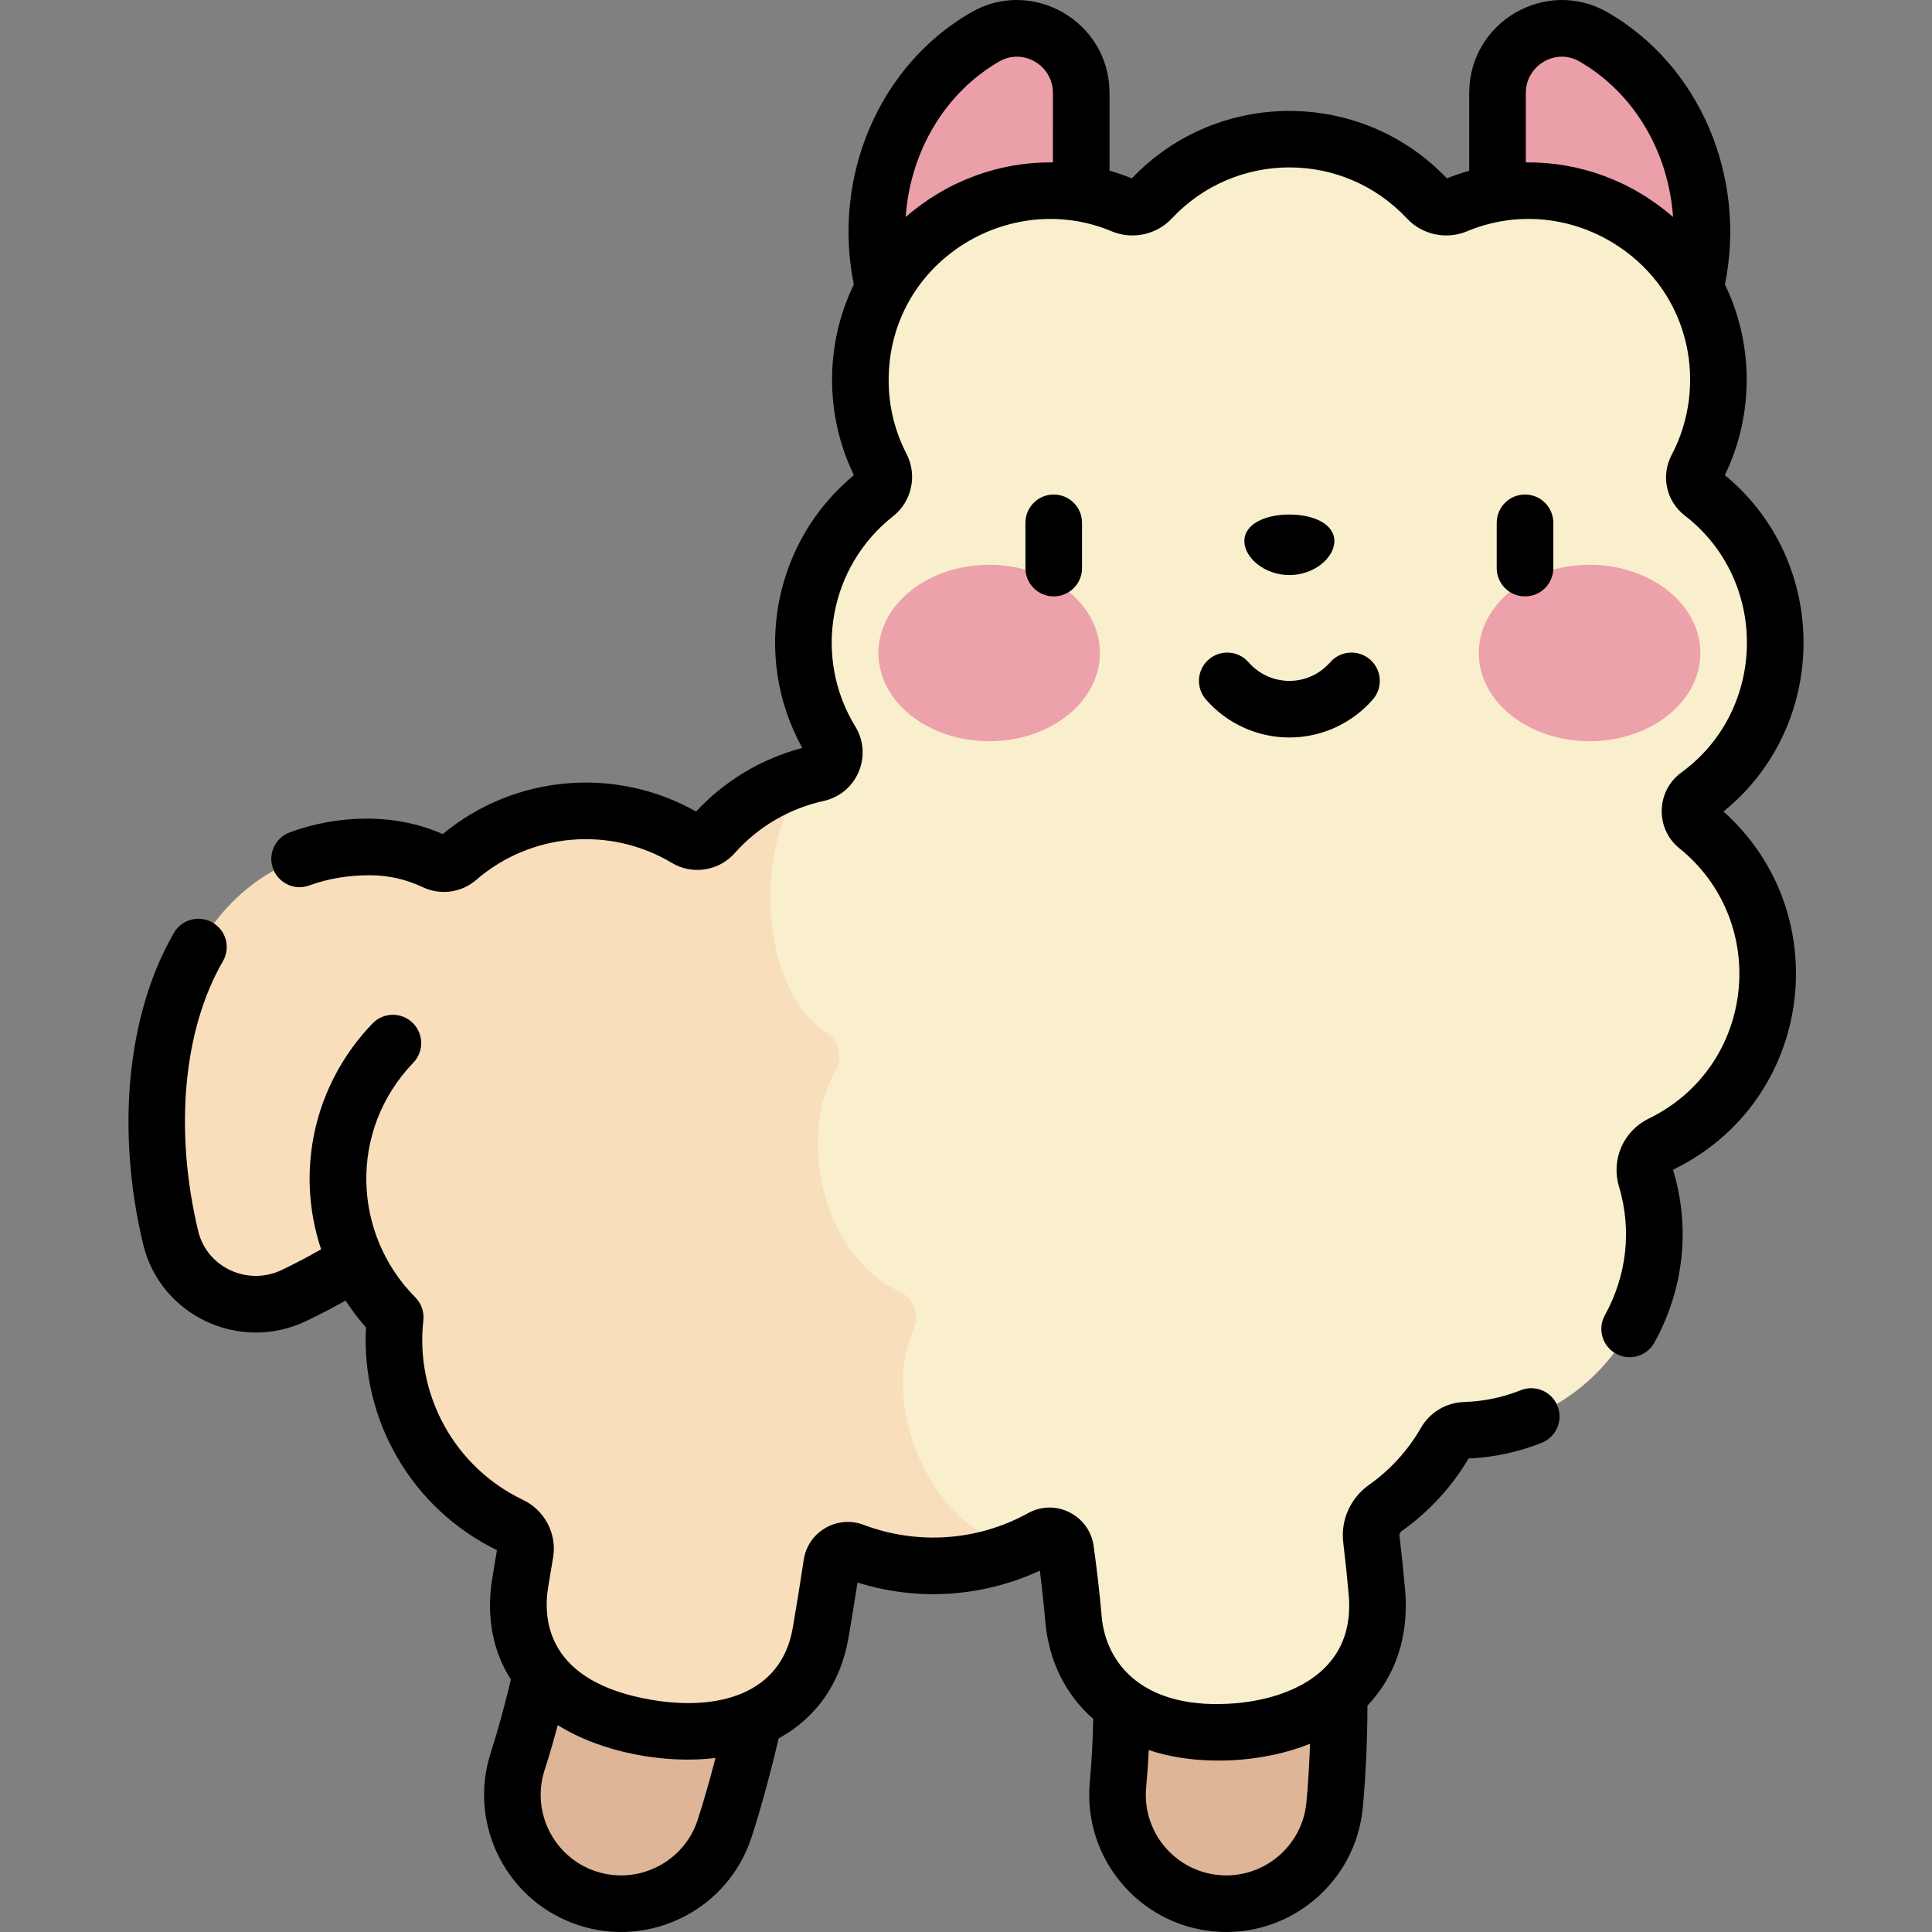 <svg id="Capa_1" enable-background="new 0 0 512.004 512.004" height="512" viewBox="0 0 512.004 512.004" width="512" xmlns="http://www.w3.org/2000/svg"><rect x="0" y="0" width="512.004" height="512.004" fill="#808080" stroke="none"/><g><path d="m286.537 119.938c-29.917 0-54.17-26.191-54.17-58.499 0-22.381 11.638-41.826 28.735-51.663 11.313-6.509 25.435 1.805 25.435 14.857z" fill="#eb9fa9"/><path d="m396.863 119.938c29.917 0 54.17-26.191 54.17-58.499 0-22.381-11.638-41.826-28.735-51.663-11.313-6.509-25.435 1.805-25.435 14.857z" fill="#eb9fa9"/><path d="m155.728 503.1c-15.146-4.908-23.446-21.165-18.538-36.311 13.848-42.738 22.631-124.592 22.631-147.703 0-15.921 12.907-28.828 28.828-28.828s28.828 12.907 28.828 28.828c0 25.239-8.914 114.479-25.438 165.475-4.915 15.169-21.185 23.44-36.311 18.539z" fill="#deb597"/><path d="m322.298 504.379c-15.853-1.483-27.502-15.535-26.02-31.387 4.717-50.442-7.749-115.459-22.351-144.535-7.145-14.228-1.403-31.554 12.825-38.7 14.227-7.144 31.554-1.404 38.699 12.825 21.116 42.048 33.518 119.258 28.233 175.777-1.472 15.752-15.428 27.506-31.386 26.02z" fill="#deb597"/><path d="m449.769 218.976c-2.63-2.123-2.493-6.207.239-8.198 26.598-19.38 27.523-59.656 1.057-80.092-2.024-1.563-2.626-4.338-1.434-6.6 3.674-6.974 5.76-14.913 5.76-23.344 0-36.514-37.333-59.861-69.484-46.368-2.617 1.098-5.624.484-7.564-1.588-9.159-9.785-22.184-15.904-36.644-15.904s-27.485 6.12-36.644 15.904c-1.94 2.072-4.946 2.686-7.564 1.588-32.132-13.482-69.484 9.836-69.484 46.368 0 8.275 2.01 16.077 5.559 22.957 1.281 2.484.653 5.506-1.543 7.235-20.168 15.878-24.783 44.201-11.766 65.497 2.047 3.349.231 7.666-3.601 8.513-10.491 2.32-20.185 7.877-27.581 16.183-1.83 2.055-4.828 2.525-7.189 1.112-7.794-4.666-16.91-7.352-26.654-7.352-13.076 0-24.895 4.8-33.953 12.635-1.677 1.451-4.055 1.752-6.059.803-5.215-2.47-11.025-3.864-17.155-3.874-46.692-.075-65.175 52.161-52.837 103.546 3.445 14.349 19.408 21.697 32.71 15.308 5.364-2.577 10.951-5.579 16.472-9.031 2.483 5.366 5.923 10.395 10.324 14.823-2.679 24.004 10.525 45.568 30.645 55.159 2.714 1.294 4.295 4.186 3.816 7.154-.408 2.527-.828 5.052-1.262 7.569-3.788 21.966 11.347 35.075 33.313 38.863 21.924 3.785 42.438-3.143 46.232-25.145 1.039-6.024 2.018-12.12 2.932-18.199.411-2.734 3.23-4.36 5.817-3.385 16.076 6.065 34.351 5.009 49.881-3.564 2.614-1.443 5.878.228 6.291 3.186.828 5.921 1.534 12.039 2.085 18.306 1.961 22.268 21.863 31.728 44.005 29.781 22.204-1.955 38.358-14.657 36.403-36.862-.416-4.724-.909-9.432-1.473-14.111-.389-3.232 1.093-6.372 3.752-8.25 6.475-4.572 11.908-10.522 15.867-17.428 1.077-1.878 3.028-3.051 5.192-3.123 34.412-1.136 57.57-34.893 48.004-66.751-1.09-3.631.588-7.46 3.995-9.122 16.71-8.149 28.226-25.294 28.226-45.136.004-15.785-7.289-29.863-18.686-39.063z" fill="#f9efcd"/><path d="m242.145 352.149c1.635-3.788-.029-8.156-3.778-9.882-19.726-9.081-27.531-40.022-16.852-58.777 1.97-3.459.764-7.831-2.588-9.979-17.187-11.013-20.253-49.096-4.622-67.982-9.583 2.593-18.389 7.918-25.228 15.599-1.83 2.055-4.828 2.525-7.189 1.112-7.795-4.666-16.909-7.352-26.654-7.352-13.076 0-24.895 4.8-33.953 12.635-1.677 1.451-4.055 1.752-6.059.803-5.215-2.47-11.025-3.864-17.155-3.874-46.692-.075-65.175 52.161-52.837 103.546 3.445 14.349 19.408 21.697 32.71 15.308 5.364-2.577 10.951-5.579 16.472-9.031 2.483 5.366 5.923 10.395 10.324 14.823-2.679 24.004 10.524 45.568 30.645 55.159 2.714 1.294 4.295 4.186 3.816 7.154-.408 2.527-.829 5.052-1.262 7.569-3.788 21.966 11.347 35.075 33.313 38.863 21.924 3.785 42.438-3.143 46.232-25.145 1.039-6.024 2.018-12.12 2.932-18.199.411-2.734 3.23-4.36 5.817-3.384 14.099 5.318 29.888 5.158 44.034-.744-22.334-4.119-37.549-36.375-28.118-58.222z" fill="#f8debb"/><g><g fill="#eda1ab"><ellipse cx="262.143" cy="173.056" rx="29.355" ry="23.377"/><ellipse cx="421.257" cy="173.056" rx="29.355" ry="23.377"/></g></g><path d="m456.741 215.061c27.973-22.604 28.484-65.979.368-89.146 7.837-16.145 7.575-34.987.021-50.506 5.82-28.844-6.846-58.183-31.093-72.134-16.293-9.374-36.675 2.499-36.675 21.358v20.609c-1.993.571-3.968 1.235-5.91 2.03-22.71-23.814-60.765-23.847-83.505 0-1.942-.796-3.917-1.459-5.91-2.03v-20.609c0-18.872-20.394-30.725-36.675-21.358-24.266 13.962-36.909 43.31-31.093 72.134-7.536 15.484-7.835 34.331.025 50.513-21.379 17.679-27.078 48.119-13.677 72.287-10.823 2.865-20.49 8.647-28.156 16.851-21.336-12.055-48.108-9.783-67.131 5.982-12.802-5.679-27.933-5.091-40.516-.472-3.889 1.427-5.884 5.737-4.456 9.625 1.427 3.888 5.737 5.883 9.625 4.456 5.096-1.871 10.49-2.699 16.073-2.699 4.86.008 9.556 1.068 13.956 3.152 4.699 2.227 10.264 1.477 14.176-1.908 14.52-12.56 35.489-14.314 51.848-4.522 5.431 3.252 12.43 2.174 16.643-2.559 6.258-7.029 14.418-11.818 23.598-13.848 8.849-1.957 13.107-12.017 8.381-19.748-11.249-18.403-6.947-42.345 10.006-55.693 4.992-3.931 6.493-10.898 3.568-16.566-3.135-6.077-4.724-12.644-4.724-19.518 0-31.326 32.003-50.814 59.083-39.452 5.487 2.302 11.893.944 15.941-3.379 16.846-17.997 45.374-18.121 62.337 0 4.046 4.323 10.452 5.682 15.941 3.378 13.085-5.491 28.078-3.997 40.107 4.001 19.333 12.853 23.671 37.094 14.079 55.299-2.896 5.495-1.43 12.238 3.486 16.033 22.407 17.302 21.805 51.557-.891 68.094-6.734 4.908-6.991 14.881-.533 20.095 24.166 19.51 20.25 57.796-8.112 71.626-6.724 3.279-10.042 10.857-7.891 18.02 3.425 11.407 2.095 23.517-3.747 34.098-2.002 3.626-.685 8.188 2.941 10.19 3.627 2.001 8.189.686 10.191-2.941 7.807-14.141 9.576-30.357 4.981-45.661-.033-.109-.005-.172.1-.223 37.142-18.113 43.533-67.753 13.22-94.859zm-177.704-172.026c-14.055-.17-27.917 4.811-39.022 14.476 1.22-17.426 10.492-32.986 24.827-41.234 6.302-3.625 14.195 1.054 14.195 8.356zm125.326-.001v-18.401c0-7.282 7.874-11.993 14.195-8.356 14.335 8.248 23.606 23.808 24.827 41.233-11.131-9.687-24.994-14.647-39.022-14.476zm7.286 107.519v-12c0-4.142-3.358-7.5-7.5-7.5s-7.5 3.358-7.5 7.5v12c0 4.142 3.358 7.5 7.5 7.5s7.5-3.358 7.5-7.5zm-8.646 217.875c-4.739 1.902-9.792 2.955-15.017 3.127-4.789.158-9.07 2.733-11.452 6.889-3.382 5.899-8.114 11.097-13.687 15.031-4.953 3.497-7.585 9.35-6.871 15.273.559 4.645 1.047 9.312 1.448 13.872 2.118 24.057-22.113 28.074-29.589 28.732-24.765 2.182-34.773-10.436-35.877-22.967-.546-6.207-1.263-12.494-2.129-18.686-1.14-8.15-10.126-12.701-17.344-8.713-13.379 7.386-29.274 8.519-43.609 3.113-7.06-2.665-14.76 1.835-15.881 9.286-.929 6.172-1.906 12.242-2.907 18.04-3.044 17.659-19.926 22.075-37.566 19.028-27.38-4.722-28.792-20.946-27.196-30.197.438-2.543.863-5.095 1.276-7.649.998-6.183-2.289-12.4-7.993-15.119-18.017-8.588-28.634-27.7-26.418-47.557.252-2.258-.533-4.508-2.134-6.12-16.604-16.701-17.82-44.18-.523-62.182 2.87-2.987 2.775-7.734-.212-10.604-2.988-2.87-7.734-2.774-10.604.212-15.519 16.151-20.549 39.024-13.622 59.85-3.337 1.901-6.806 3.734-10.401 5.46-9.049 4.346-19.854-.653-22.169-10.298-6.405-26.674-3.958-53.403 6.547-71.502 2.079-3.583.86-8.172-2.722-10.252-3.581-2.079-8.172-.862-10.251 2.722-12.392 21.351-15.442 52.204-8.16 82.534 4.545 18.926 25.576 28.808 43.25 20.317 3.571-1.715 7.048-3.523 10.4-5.404 1.615 2.505 3.418 4.886 5.403 7.132-1.342 24.749 12.266 48.09 34.707 59.012-.374 2.303-.758 4.604-1.154 6.898-1.777 10.305-.101 19.655 4.846 27.407-1.75 7.326-3.54 13.828-5.335 19.366-6.174 19.056 4.306 39.583 23.362 45.757 18.98 6.148 39.558-4.231 45.757-23.362 2.469-7.62 4.877-16.415 7.173-26.172 10.064-5.521 16.452-14.718 18.524-26.729.812-4.713 1.611-9.601 2.38-14.576 15.979 5.003 33.178 3.87 48.316-3.165.569 4.486 1.054 8.999 1.448 13.469.941 10.68 5.475 19.498 12.701 25.833-.118 5.874-.414 11.508-.905 16.761-1.865 19.944 12.845 37.688 32.792 39.553 19.983 1.856 37.688-12.89 39.549-32.79.787-8.417 1.199-17.502 1.233-27.045 7.423-7.816 11.067-18.377 9.981-30.709-.415-4.719-.92-9.546-1.498-14.35-.054-.443.189-.913.632-1.226 7.15-5.049 13.254-11.68 17.689-19.208 6.728-.3 13.251-1.702 19.402-4.171 3.844-1.543 5.709-5.91 4.165-9.754-1.544-3.846-5.913-5.711-9.755-4.167zm-218.099 113.822c-3.625 11.188-15.677 17.341-26.864 13.716-11.188-3.625-17.341-15.677-13.716-26.864 1.173-3.618 2.338-7.613 3.489-11.931 11.857 7.444 28.695 10.323 41.801 8.718-1.538 5.948-3.112 11.431-4.71 16.361zm161.313-4.589c-1.095 11.705-11.515 20.339-23.221 19.251-11.709-1.095-20.346-11.512-19.251-23.222.298-3.185.527-6.498.697-9.901 13.538 4.488 30.494 3.295 42.736-1.674-.188 5.397-.499 10.609-.961 15.546zm-4.517-325.262c6.587 0 11.927-4.59 11.927-9.019s-5.34-7.019-11.927-7.019-11.927 2.59-11.927 7.019 5.34 9.019 11.927 9.019zm-21.391 22.388c-3.123 2.721-3.448 7.459-.727 10.581 5.579 6.402 13.64 10.074 22.118 10.074s16.539-3.671 22.119-10.073c2.721-3.123 2.396-7.86-.727-10.582-3.124-2.721-7.86-2.396-10.582.727-2.729 3.132-6.669 4.929-10.81 4.929s-8.08-1.796-10.81-4.928c-2.721-3.123-7.459-3.449-10.581-.728zm-41.057-16.734c4.142 0 7.5-3.358 7.5-7.5v-12c0-4.142-3.358-7.5-7.5-7.5s-7.5 3.358-7.5 7.5v12c0 4.142 3.357 7.5 7.5 7.5z"/></g></svg>
